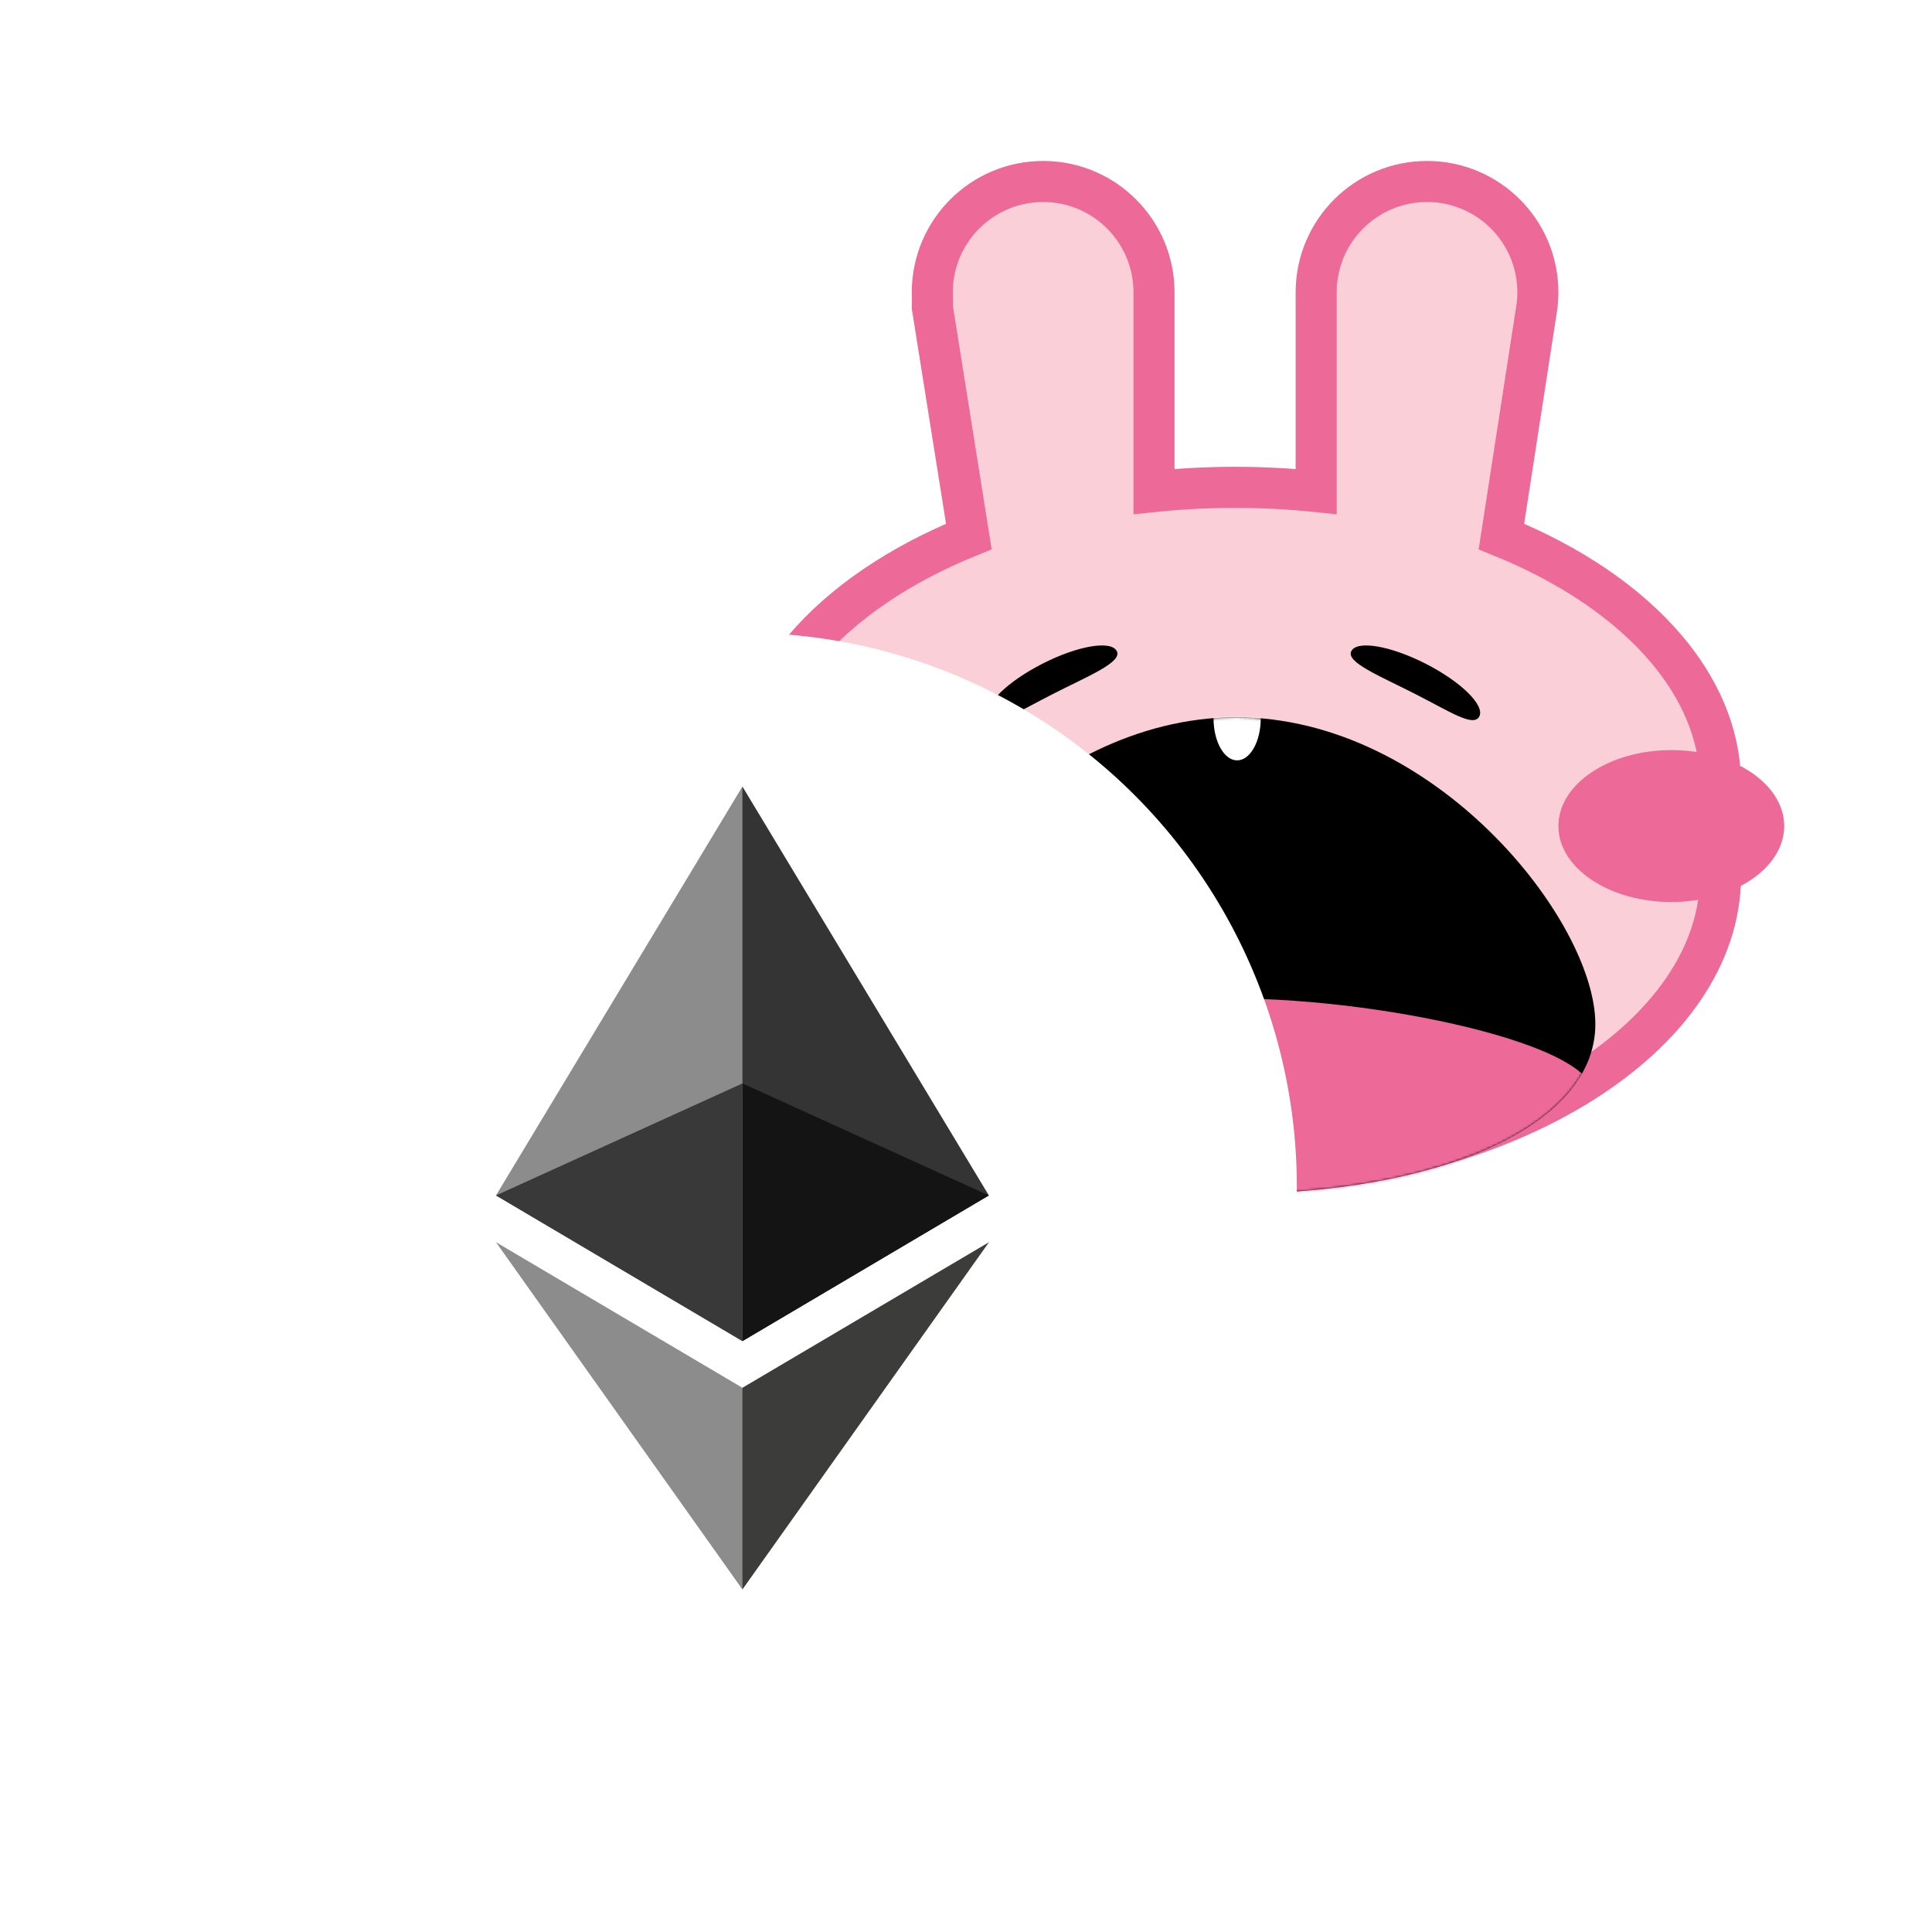 <?xml version="1.0" encoding="UTF-8"?>
<svg width="800px" height="800px" viewBox="0 0 800 800" version="1.1" xmlns="http://www.w3.org/2000/svg" xmlns:xlink="http://www.w3.org/1999/xlink">
    <title>wallet-logo-eth_bnb</title>
    <defs>
        <path d="M148.75,197.2 C230.902,197.2 297.5,170 297.5,127.075 C297.5,84.15 230.902,0 148.75,0 C66.598,0 0,84.15 0,127.075 C0,170 66.598,197.2 148.75,197.2 Z" id="path-1"></path>
        <filter x="-14.7%" y="-14.7%" width="129.4%" height="129.4%" filterUnits="objectBoundingBox" id="filter-3">
            <feOffset dx="9" dy="-9" in="SourceAlpha" result="shadowOffsetOuter1"></feOffset>
            <feGaussianBlur stdDeviation="13" in="shadowOffsetOuter1" result="shadowBlurOuter1"></feGaussianBlur>
            <feColorMatrix values="0 0 0 0 0   0 0 0 0 0   0 0 0 0 0  0 0 0 0.5 0" type="matrix" in="shadowBlurOuter1" result="shadowMatrixOuter1"></feColorMatrix>
            <feMerge>
                <feMergeNode in="shadowMatrixOuter1"></feMergeNode>
                <feMergeNode in="SourceGraphic"></feMergeNode>
            </feMerge>
        </filter>
    </defs>
    <g id="wallet-logo-eth_bnb" stroke="none" stroke-width="1" fill="none" fill-rule="evenodd">
        <g id="Group" transform="translate(171, -60)">
            <g id="bunny" transform="translate(112.2, 126.65)">
                <g id="face">
                    <path d="M307.7,8.5 C320.375,8.5 331.85,13.638 340.156,21.944 C348.462,30.25 353.6,41.725 353.6,54.4 C353.6,56.05 353.513,57.68 353.344,59.286 L353.344,59.286 L353.257,60.038 L338.505,155.502 C367.069,167.1 390.707,183.067 406.773,202.026 C420.548,218.282 428.703,236.727 429.223,256.387 L429.223,256.387 L429.25,258.455 L429.25,295.8 C429.25,329.604 406.845,359.765 371.857,381.766 C335.098,404.88 284.29,419.05 228.225,419.05 C172.76,419.05 122.442,405.181 85.778,382.504 C50.803,360.873 28.11,331.185 27.227,297.813 L27.227,297.813 L27.2,295.745 L27.2,258.455 L27.227,256.387 C27.747,236.727 35.902,218.281 49.677,202.026 C65.749,183.061 89.398,167.089 117.974,155.49 L117.974,155.49 L102.882,60.73 C102.932,59.332 102.909,57.929 102.88,56.516 C102.865,55.814 102.85,55.108 102.85,54.4 C102.85,41.725 107.988,30.25 116.294,21.944 C124.6,13.638 136.075,8.5 148.75,8.5 C161.425,8.5 172.9,13.638 181.206,21.944 C189.512,30.25 194.65,41.725 194.65,54.4 L194.65,54.4 L194.649,136.877 C205.573,135.741 216.789,135.15 228.225,135.15 C239.661,135.15 250.878,135.741 261.802,136.877 L261.802,136.877 L261.8,54.4 C261.8,41.725 266.938,30.25 275.244,21.944 C283.55,13.638 295.025,8.5 307.7,8.5 Z" id="Combined-Shape" stroke="#EC6998" stroke-width="17" fill="#FACFD8"></path>
                    <ellipse id="Oval" fill="#EC6998" cx="408.85" cy="275.4" rx="46.75" ry="31.45"></ellipse>
                    <ellipse id="Oval" fill="#EC6998" cx="46.75" cy="275.4" rx="46.75" ry="31.45"></ellipse>
                </g>
                <g id="mouth" transform="translate(79.9, 230.35)">
                    <mask id="mask-2" fill="white">
                        <use xlink:href="#path-1"></use>
                    </mask>
                    <use id="Oval" fill="#000000" xlink:href="#path-1"></use>
                    <ellipse id="Oval" fill="#FFFFFF" mask="url(#mask-2)" cx="149.175" cy="0.425" rx="9.775" ry="17.425"></ellipse>
                    <path d="M146.896,205.7 C212.044,205.7 281.709,182.495 295.264,160.183 C308.82,137.87 212.493,116.45 147.345,116.45 C82.196,116.45 -13.233,137.87 0.361,160.183 C13.956,182.495 81.748,205.7 146.896,205.7 Z" id="Oval" fill="#EC6998" mask="url(#mask-2)"></path>
                </g>
                <g id="eyes" transform="translate(121.769, 193.831)" fill="#000000">
                    <path d="M27.821,26.737 C44.251,26.737 59.5,28.114 59.5,22.95 C59.5,17.786 46.18,13.6 29.75,13.6 C13.32,13.6 0,17.786 0,22.95 C0,28.114 11.39,26.737 27.821,26.737 Z" id="Oval" transform="translate(29.75, 20.252) rotate(-27) translate(-29.75, -20.252) "></path>
                    <path d="M180.379,26.737 C196.809,26.737 212.058,28.114 212.058,22.95 C212.058,17.786 198.738,13.6 182.308,13.6 C165.878,13.6 152.558,17.786 152.558,22.95 C152.558,28.114 163.948,26.737 180.379,26.737 Z" id="Oval" transform="translate(182.308, 20.252) scale(-1, 1) rotate(-27) translate(-182.308, -20.252) "></path>
                </g>
            </g>
        </g>
        <g id="ethereum-eth-logo" filter="url(#filter-3)" transform="translate(69, 271)">
            <circle id="Oval" fill="#FFFFFF" cx="229.5" cy="229.5" r="229.5"></circle>
            <g transform="translate(127.373, 63.686)" fill-rule="nonzero" id="Path">
                <polygon fill="#343434" points="102.048 0 99.818 7.577 99.818 227.418 102.048 229.643 204.094 169.323"></polygon>
                <polygon fill="#8C8C8C" points="102.048 0 0 169.323 102.048 229.643 102.048 122.938"></polygon>
                <polygon fill="#3C3C3B" points="102.048 248.964 100.791 250.497 100.791 328.808 102.048 332.477 204.156 188.675"></polygon>
                <polygon fill="#8C8C8C" points="102.048 332.477 102.048 248.964 0 188.675"></polygon>
                <polygon fill="#141414" points="102.048 229.643 204.094 169.323 102.048 122.938"></polygon>
                <polygon fill="#393939" points="0 169.323 102.048 229.643 102.048 122.938"></polygon>
            </g>
        </g>
    </g>
</svg>